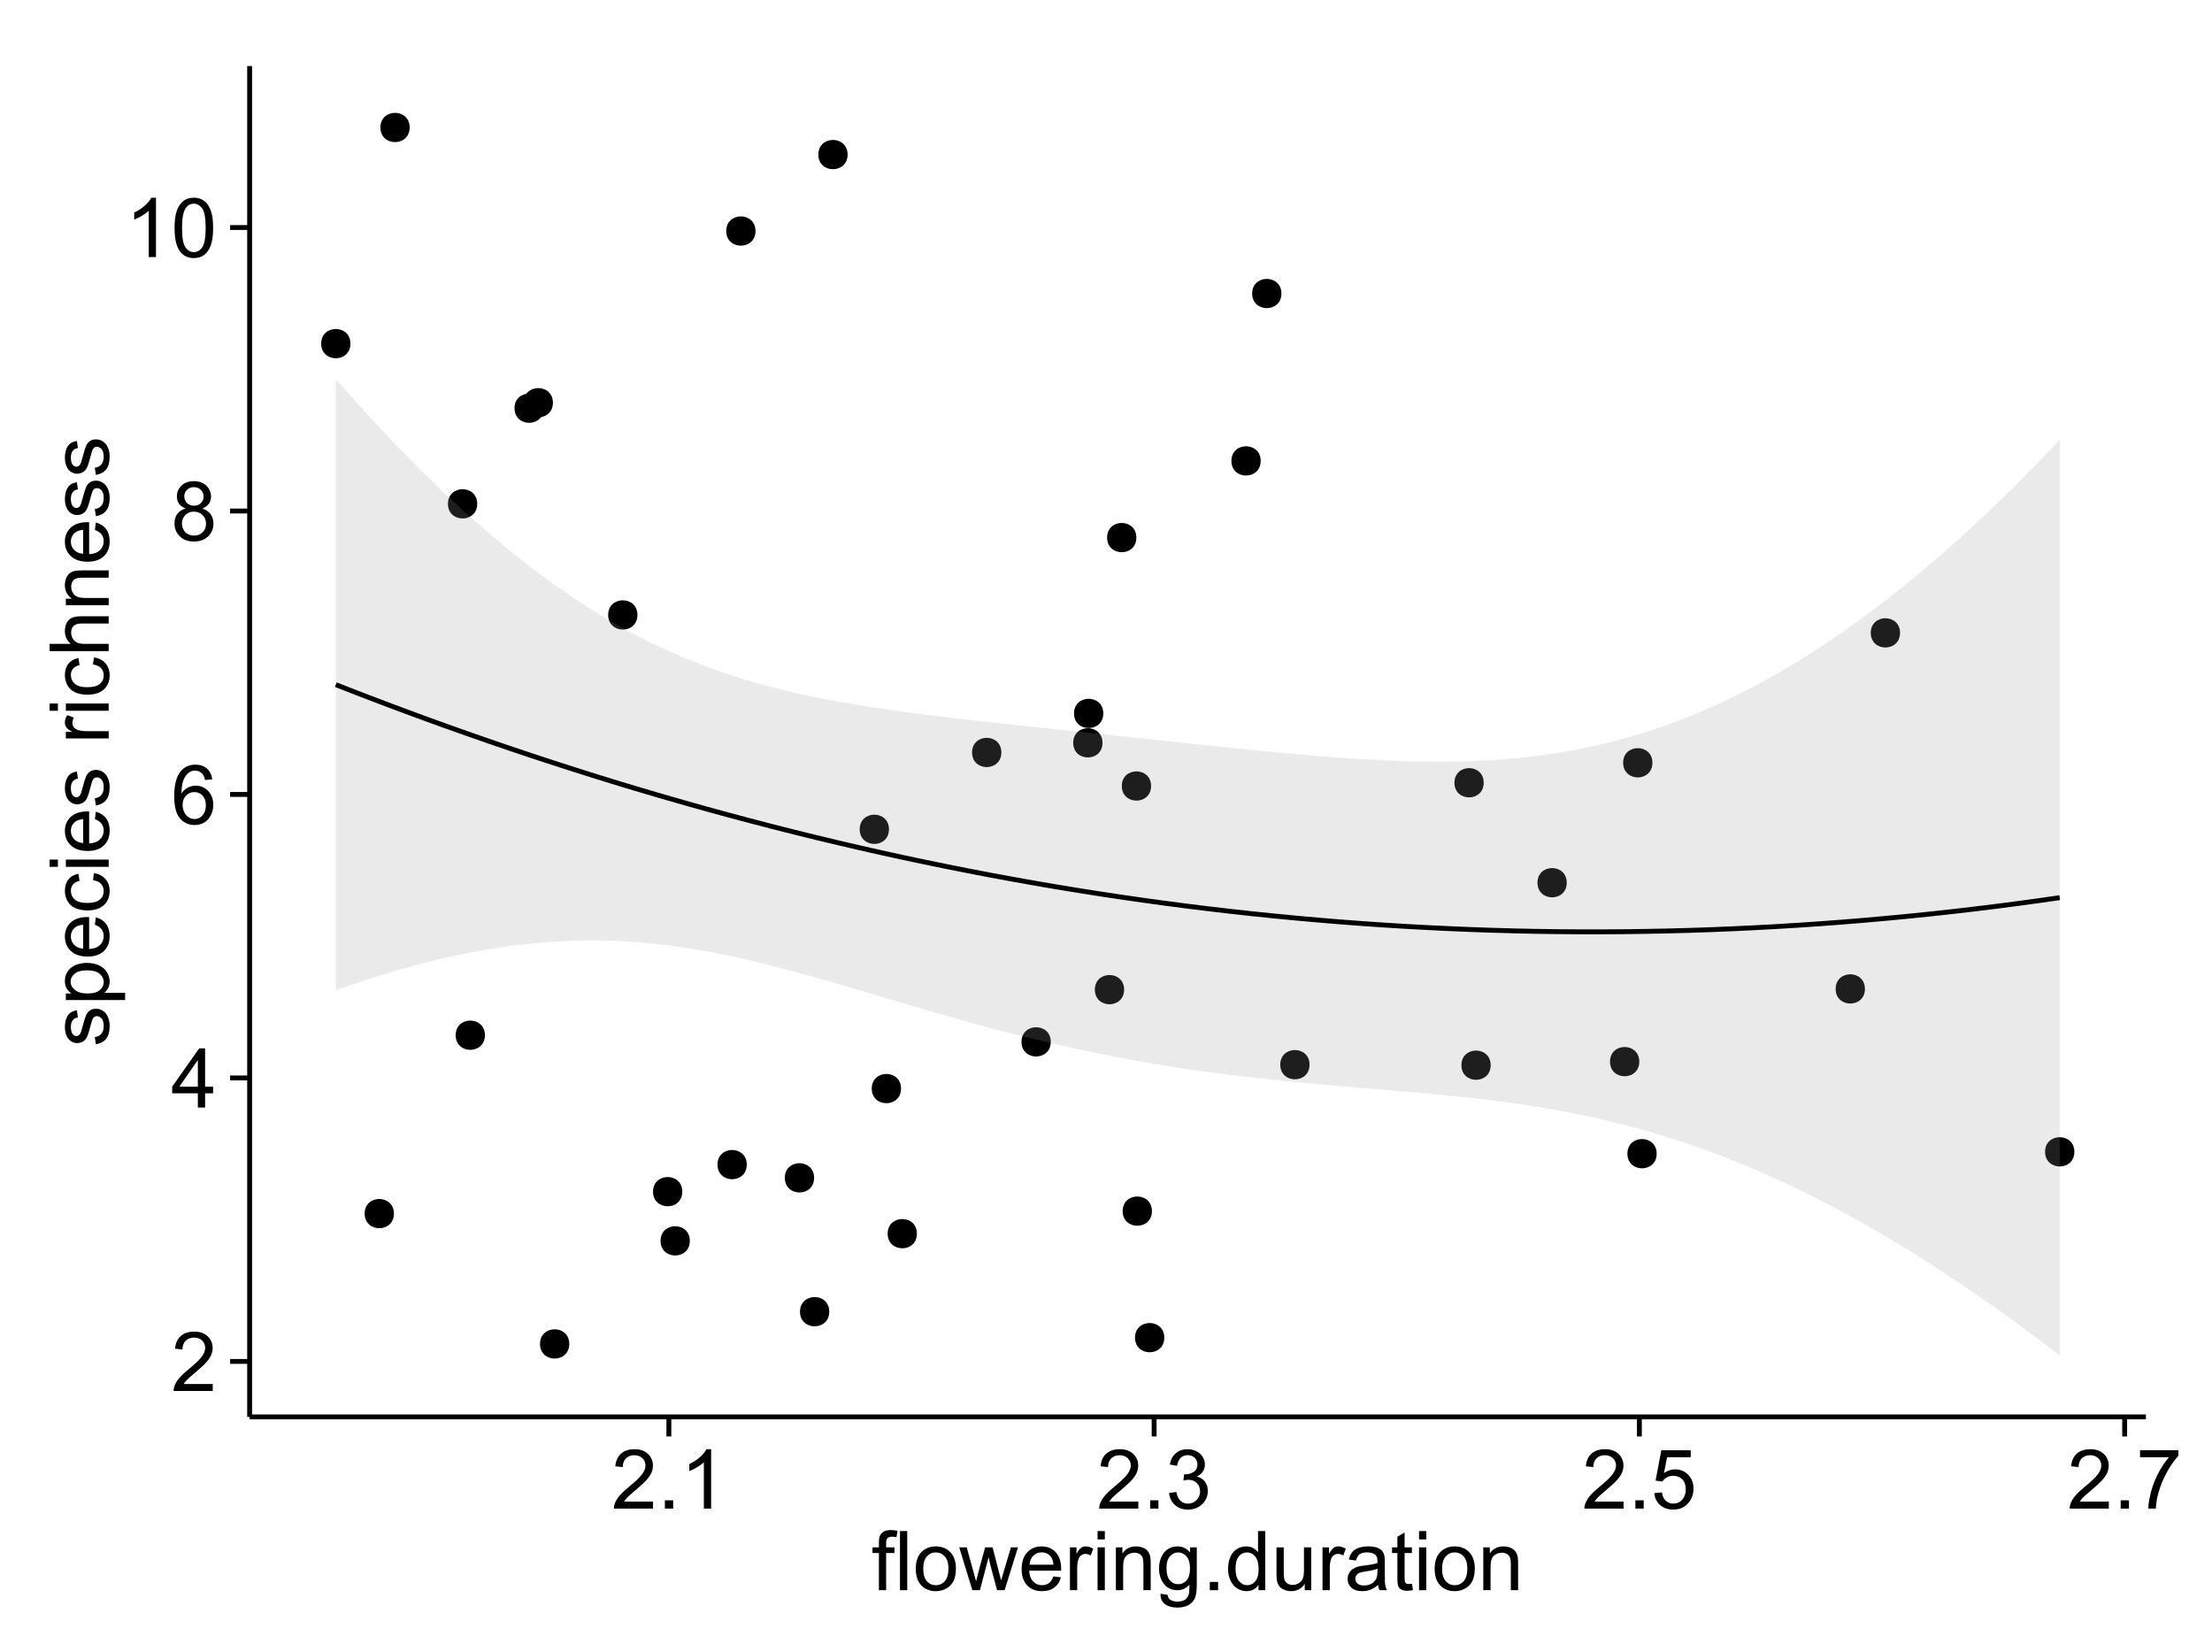 <?xml version="1.0" encoding="UTF-8"?>
<svg xmlns="http://www.w3.org/2000/svg" xmlns:xlink="http://www.w3.org/1999/xlink" width="482pt" height="360pt" viewBox="0 0 482 360" version="1.1">
<defs>
<g>
<symbol overflow="visible" id="glyph0-0">
<path style="stroke:none;" d="M 9.062 -1.52 L 9.062 0 L 0.547 0 C 0.531 -0.379 0.594 -0.742 0.73 -1.098 C 0.945 -1.676 1.293 -2.25 1.77 -2.812 C 2.246 -3.375 2.934 -4.023 3.84 -4.766 C 5.238 -5.906 6.188 -6.816 6.68 -7.492 C 7.172 -8.16 7.418 -8.793 7.418 -9.395 C 7.418 -10.02 7.191 -10.551 6.746 -10.98 C 6.293 -11.41 5.711 -11.625 4.992 -11.629 C 4.23 -11.625 3.621 -11.395 3.164 -10.941 C 2.703 -10.48 2.469 -9.848 2.469 -9.043 L 0.844 -9.211 C 0.953 -10.422 1.371 -11.344 2.102 -11.984 C 2.824 -12.617 3.801 -12.938 5.027 -12.938 C 6.262 -12.938 7.238 -12.594 7.961 -11.91 C 8.68 -11.223 9.039 -10.371 9.043 -9.359 C 9.039 -8.84 8.934 -8.336 8.727 -7.84 C 8.512 -7.34 8.164 -6.812 7.676 -6.266 C 7.188 -5.711 6.375 -4.957 5.238 -4 C 4.285 -3.199 3.676 -2.66 3.41 -2.379 C 3.141 -2.094 2.918 -1.805 2.742 -1.52 Z M 9.062 -1.52 "/>
</symbol>
<symbol overflow="visible" id="glyph0-1">
<path style="stroke:none;" d="M 5.82 0 L 5.82 -3.086 L 0.227 -3.086 L 0.227 -4.535 L 6.109 -12.883 L 7.398 -12.883 L 7.398 -4.535 L 9.141 -4.535 L 9.141 -3.086 L 7.398 -3.086 L 7.398 0 Z M 5.82 -4.535 L 5.82 -10.344 L 1.785 -4.535 Z M 5.82 -4.535 "/>
</symbol>
<symbol overflow="visible" id="glyph0-2">
<path style="stroke:none;" d="M 8.957 -9.73 L 7.383 -9.605 C 7.242 -10.223 7.043 -10.676 6.785 -10.961 C 6.355 -11.41 5.828 -11.637 5.203 -11.637 C 4.695 -11.637 4.25 -11.496 3.875 -11.215 C 3.375 -10.852 2.984 -10.32 2.695 -9.625 C 2.406 -8.926 2.258 -7.934 2.25 -6.645 C 2.629 -7.223 3.094 -7.652 3.645 -7.938 C 4.195 -8.215 4.773 -8.355 5.379 -8.359 C 6.434 -8.355 7.328 -7.969 8.07 -7.195 C 8.809 -6.418 9.18 -5.414 9.184 -4.184 C 9.18 -3.371 9.008 -2.617 8.66 -1.926 C 8.312 -1.23 7.832 -0.699 7.227 -0.332 C 6.613 0.035 5.922 0.215 5.148 0.219 C 3.828 0.215 2.754 -0.266 1.922 -1.234 C 1.09 -2.199 0.672 -3.797 0.676 -6.031 C 0.672 -8.516 1.133 -10.328 2.055 -11.461 C 2.855 -12.445 3.938 -12.938 5.301 -12.938 C 6.312 -12.938 7.141 -12.652 7.789 -12.086 C 8.434 -11.516 8.824 -10.73 8.957 -9.73 Z M 2.496 -4.176 C 2.496 -3.629 2.609 -3.105 2.844 -2.609 C 3.07 -2.109 3.395 -1.73 3.812 -1.473 C 4.227 -1.207 4.664 -1.078 5.125 -1.082 C 5.789 -1.078 6.363 -1.348 6.844 -1.891 C 7.324 -2.426 7.562 -3.156 7.566 -4.086 C 7.562 -4.973 7.328 -5.676 6.855 -6.191 C 6.379 -6.703 5.781 -6.961 5.062 -6.961 C 4.348 -6.961 3.738 -6.703 3.242 -6.191 C 2.742 -5.676 2.496 -5.004 2.496 -4.176 Z M 2.496 -4.176 "/>
</symbol>
<symbol overflow="visible" id="glyph0-3">
<path style="stroke:none;" d="M 3.18 -6.988 C 2.52 -7.227 2.035 -7.57 1.723 -8.016 C 1.406 -8.461 1.246 -8.992 1.25 -9.617 C 1.246 -10.551 1.582 -11.34 2.258 -11.98 C 2.93 -12.617 3.828 -12.938 4.949 -12.938 C 6.07 -12.938 6.977 -12.609 7.664 -11.957 C 8.348 -11.301 8.688 -10.504 8.691 -9.57 C 8.688 -8.969 8.531 -8.449 8.219 -8.012 C 7.902 -7.566 7.426 -7.227 6.793 -6.988 C 7.582 -6.727 8.184 -6.309 8.598 -5.738 C 9.008 -5.16 9.215 -4.477 9.219 -3.684 C 9.215 -2.578 8.828 -1.652 8.051 -0.906 C 7.27 -0.156 6.242 0.215 4.977 0.219 C 3.699 0.215 2.676 -0.156 1.898 -0.91 C 1.117 -1.66 0.727 -2.602 0.73 -3.727 C 0.727 -4.562 0.938 -5.262 1.367 -5.832 C 1.789 -6.395 2.395 -6.781 3.18 -6.988 Z M 2.867 -9.668 C 2.863 -9.059 3.059 -8.559 3.453 -8.172 C 3.844 -7.785 4.355 -7.594 4.984 -7.594 C 5.59 -7.594 6.09 -7.785 6.48 -8.168 C 6.871 -8.551 7.066 -9.02 7.066 -9.578 C 7.066 -10.156 6.863 -10.645 6.465 -11.043 C 6.059 -11.438 5.559 -11.637 4.965 -11.637 C 4.359 -11.637 3.859 -11.441 3.465 -11.055 C 3.062 -10.668 2.863 -10.207 2.867 -9.668 Z M 2.355 -3.719 C 2.355 -3.262 2.461 -2.824 2.676 -2.406 C 2.887 -1.98 3.203 -1.652 3.629 -1.426 C 4.047 -1.191 4.504 -1.078 4.992 -1.082 C 5.746 -1.078 6.367 -1.32 6.863 -1.809 C 7.352 -2.293 7.598 -2.91 7.602 -3.664 C 7.598 -4.422 7.344 -5.055 6.84 -5.555 C 6.332 -6.051 5.699 -6.297 4.938 -6.301 C 4.191 -6.297 3.574 -6.051 3.09 -5.562 C 2.598 -5.066 2.355 -4.453 2.355 -3.719 Z M 2.355 -3.719 "/>
</symbol>
<symbol overflow="visible" id="glyph0-4">
<path style="stroke:none;" d="M 6.707 0 L 5.125 0 L 5.125 -10.082 C 4.742 -9.715 4.242 -9.352 3.625 -8.988 C 3.004 -8.625 2.449 -8.352 1.961 -8.172 L 1.961 -9.703 C 2.844 -10.117 3.617 -10.621 4.281 -11.215 C 4.941 -11.805 5.41 -12.379 5.688 -12.938 L 6.707 -12.938 Z M 6.707 0 "/>
</symbol>
<symbol overflow="visible" id="glyph0-5">
<path style="stroke:none;" d="M 0.746 -6.355 C 0.742 -7.875 0.898 -9.102 1.215 -10.031 C 1.527 -10.961 1.996 -11.676 2.613 -12.18 C 3.23 -12.684 4.008 -12.938 4.949 -12.938 C 5.637 -12.938 6.242 -12.797 6.766 -12.52 C 7.285 -12.238 7.715 -11.836 8.059 -11.316 C 8.395 -10.789 8.664 -10.152 8.859 -9.398 C 9.051 -8.645 9.145 -7.629 9.148 -6.355 C 9.145 -4.84 8.992 -3.617 8.684 -2.691 C 8.371 -1.762 7.906 -1.047 7.289 -0.539 C 6.672 -0.035 5.891 0.215 4.949 0.219 C 3.703 0.215 2.727 -0.227 2.023 -1.117 C 1.168 -2.188 0.742 -3.934 0.746 -6.355 Z M 2.375 -6.355 C 2.371 -4.234 2.621 -2.824 3.117 -2.129 C 3.609 -1.426 4.219 -1.078 4.949 -1.082 C 5.672 -1.078 6.281 -1.43 6.781 -2.137 C 7.273 -2.836 7.523 -4.242 7.523 -6.355 C 7.523 -8.473 7.273 -9.883 6.781 -10.582 C 6.281 -11.277 5.664 -11.625 4.93 -11.629 C 4.199 -11.625 3.621 -11.316 3.191 -10.703 C 2.645 -9.918 2.371 -8.469 2.375 -6.355 Z M 2.375 -6.355 "/>
</symbol>
<symbol overflow="visible" id="glyph0-6">
<path style="stroke:none;" d="M 1.633 0 L 1.633 -1.801 L 3.438 -1.801 L 3.438 0 Z M 1.633 0 "/>
</symbol>
<symbol overflow="visible" id="glyph0-7">
<path style="stroke:none;" d="M 0.758 -3.402 L 2.336 -3.613 C 2.516 -2.711 2.824 -2.062 3.266 -1.672 C 3.699 -1.273 4.23 -1.078 4.859 -1.082 C 5.602 -1.078 6.23 -1.336 6.746 -1.855 C 7.254 -2.367 7.512 -3.004 7.516 -3.77 C 7.512 -4.492 7.273 -5.094 6.801 -5.566 C 6.324 -6.035 5.723 -6.27 4.992 -6.273 C 4.691 -6.27 4.316 -6.211 3.875 -6.102 L 4.051 -7.488 C 4.152 -7.473 4.238 -7.465 4.305 -7.469 C 4.977 -7.465 5.582 -7.641 6.125 -7.996 C 6.66 -8.344 6.93 -8.887 6.934 -9.625 C 6.93 -10.199 6.734 -10.68 6.344 -11.062 C 5.949 -11.445 5.441 -11.637 4.824 -11.637 C 4.207 -11.637 3.695 -11.441 3.285 -11.055 C 2.875 -10.668 2.613 -10.09 2.496 -9.316 L 0.914 -9.598 C 1.105 -10.656 1.543 -11.477 2.23 -12.062 C 2.914 -12.645 3.766 -12.938 4.789 -12.938 C 5.488 -12.938 6.137 -12.785 6.73 -12.484 C 7.32 -12.18 7.773 -11.77 8.09 -11.25 C 8.402 -10.727 8.559 -10.172 8.562 -9.59 C 8.559 -9.031 8.41 -8.523 8.113 -8.066 C 7.812 -7.609 7.371 -7.246 6.785 -6.977 C 7.547 -6.801 8.137 -6.438 8.562 -5.883 C 8.98 -5.328 9.191 -4.633 9.195 -3.805 C 9.191 -2.676 8.781 -1.723 7.965 -0.945 C 7.141 -0.164 6.105 0.223 4.852 0.227 C 3.719 0.223 2.777 -0.109 2.035 -0.781 C 1.285 -1.453 0.859 -2.328 0.758 -3.402 Z M 0.758 -3.402 "/>
</symbol>
<symbol overflow="visible" id="glyph0-8">
<path style="stroke:none;" d="M 0.746 -3.375 L 2.406 -3.516 C 2.527 -2.707 2.812 -2.098 3.266 -1.691 C 3.711 -1.281 4.254 -1.078 4.887 -1.082 C 5.648 -1.078 6.293 -1.363 6.82 -1.941 C 7.344 -2.512 7.605 -3.273 7.609 -4.227 C 7.605 -5.125 7.352 -5.84 6.848 -6.363 C 6.34 -6.883 5.676 -7.141 4.859 -7.145 C 4.344 -7.141 3.887 -7.027 3.48 -6.797 C 3.07 -6.566 2.746 -6.266 2.516 -5.898 L 1.027 -6.09 L 2.277 -12.711 L 8.684 -12.711 L 8.684 -11.195 L 3.543 -11.195 L 2.848 -7.734 C 3.621 -8.273 4.43 -8.543 5.281 -8.543 C 6.402 -8.543 7.352 -8.152 8.129 -7.371 C 8.898 -6.59 9.285 -5.586 9.289 -4.367 C 9.285 -3.195 8.945 -2.188 8.27 -1.344 C 7.441 -0.301 6.316 0.215 4.887 0.219 C 3.715 0.215 2.758 -0.109 2.016 -0.766 C 1.273 -1.418 0.848 -2.289 0.746 -3.375 Z M 0.746 -3.375 "/>
</symbol>
<symbol overflow="visible" id="glyph0-9">
<path style="stroke:none;" d="M 0.852 -11.195 L 0.852 -12.719 L 9.195 -12.719 L 9.195 -11.488 C 8.367 -10.613 7.555 -9.453 6.754 -8.008 C 5.945 -6.559 5.324 -5.07 4.887 -3.543 C 4.57 -2.461 4.367 -1.281 4.281 0 L 2.656 0 C 2.668 -1.012 2.867 -2.234 3.25 -3.672 C 3.629 -5.105 4.176 -6.492 4.891 -7.828 C 5.602 -9.16 6.359 -10.281 7.164 -11.195 Z M 0.852 -11.195 "/>
</symbol>
<symbol overflow="visible" id="glyph0-10">
<path style="stroke:none;" d="M 1.562 0 L 1.562 -8.102 L 0.168 -8.102 L 0.168 -9.336 L 1.562 -9.336 L 1.562 -10.328 C 1.559 -10.949 1.613 -11.414 1.73 -11.727 C 1.879 -12.133 2.148 -12.465 2.535 -12.723 C 2.914 -12.973 3.453 -13.102 4.148 -13.105 C 4.594 -13.102 5.086 -13.047 5.625 -12.945 L 5.387 -11.566 C 5.055 -11.625 4.746 -11.652 4.457 -11.656 C 3.973 -11.652 3.633 -11.551 3.434 -11.348 C 3.234 -11.141 3.133 -10.758 3.137 -10.195 L 3.137 -9.336 L 4.957 -9.336 L 4.957 -8.102 L 3.137 -8.102 L 3.137 0 Z M 1.562 0 "/>
</symbol>
<symbol overflow="visible" id="glyph0-11">
<path style="stroke:none;" d="M 1.152 0 L 1.152 -12.883 L 2.734 -12.883 L 2.734 0 Z M 1.152 0 "/>
</symbol>
<symbol overflow="visible" id="glyph0-12">
<path style="stroke:none;" d="M 0.598 -4.668 C 0.598 -6.391 1.078 -7.672 2.039 -8.508 C 2.84 -9.199 3.816 -9.543 4.977 -9.547 C 6.254 -9.543 7.305 -9.125 8.121 -8.285 C 8.934 -7.441 9.34 -6.277 9.344 -4.797 C 9.34 -3.594 9.16 -2.648 8.801 -1.961 C 8.441 -1.27 7.914 -0.734 7.227 -0.359 C 6.535 0.023 5.785 0.211 4.977 0.211 C 3.664 0.211 2.609 -0.207 1.805 -1.047 C 1 -1.883 0.598 -3.09 0.598 -4.668 Z M 2.223 -4.668 C 2.219 -3.469 2.48 -2.574 3.004 -1.98 C 3.523 -1.387 4.18 -1.09 4.977 -1.09 C 5.758 -1.09 6.41 -1.387 6.934 -1.984 C 7.453 -2.582 7.715 -3.492 7.719 -4.719 C 7.715 -5.871 7.453 -6.746 6.93 -7.344 C 6.402 -7.934 5.75 -8.23 4.977 -8.234 C 4.18 -8.23 3.523 -7.938 3.004 -7.348 C 2.48 -6.754 2.219 -5.859 2.223 -4.668 Z M 2.223 -4.668 "/>
</symbol>
<symbol overflow="visible" id="glyph0-13">
<path style="stroke:none;" d="M 2.91 0 L 0.055 -9.336 L 1.688 -9.336 L 3.172 -3.945 L 3.727 -1.941 C 3.75 -2.039 3.91 -2.684 4.211 -3.867 L 5.695 -9.336 L 7.32 -9.336 L 8.719 -3.922 L 9.184 -2.137 L 9.719 -3.938 L 11.32 -9.336 L 12.859 -9.336 L 9.941 0 L 8.297 0 L 6.812 -5.59 L 6.453 -7.18 L 4.562 0 Z M 2.91 0 "/>
</symbol>
<symbol overflow="visible" id="glyph0-14">
<path style="stroke:none;" d="M 7.578 -3.008 L 9.211 -2.805 C 8.953 -1.848 8.473 -1.105 7.777 -0.578 C 7.078 -0.051 6.188 0.211 5.105 0.211 C 3.738 0.211 2.656 -0.207 1.859 -1.051 C 1.055 -1.887 0.656 -3.066 0.66 -4.586 C 0.656 -6.156 1.059 -7.375 1.871 -8.246 C 2.676 -9.109 3.727 -9.543 5.02 -9.547 C 6.266 -9.543 7.285 -9.117 8.078 -8.27 C 8.867 -7.418 9.262 -6.223 9.266 -4.684 C 9.262 -4.586 9.258 -4.445 9.254 -4.262 L 2.293 -4.262 C 2.348 -3.234 2.641 -2.449 3.164 -1.906 C 3.684 -1.359 4.332 -1.09 5.117 -1.09 C 5.691 -1.09 6.188 -1.242 6.598 -1.547 C 7.008 -1.852 7.332 -2.336 7.578 -3.008 Z M 2.383 -5.562 L 7.594 -5.562 C 7.523 -6.344 7.324 -6.934 6.996 -7.328 C 6.492 -7.934 5.836 -8.238 5.035 -8.242 C 4.305 -8.238 3.695 -7.996 3.203 -7.512 C 2.707 -7.027 2.434 -6.375 2.383 -5.562 Z M 2.383 -5.562 "/>
</symbol>
<symbol overflow="visible" id="glyph0-15">
<path style="stroke:none;" d="M 1.168 0 L 1.168 -9.336 L 2.594 -9.336 L 2.594 -7.918 C 2.953 -8.578 3.289 -9.016 3.598 -9.23 C 3.906 -9.438 4.242 -9.543 4.613 -9.547 C 5.145 -9.543 5.688 -9.375 6.242 -9.035 L 5.695 -7.566 C 5.309 -7.793 4.922 -7.91 4.535 -7.91 C 4.188 -7.91 3.875 -7.805 3.602 -7.598 C 3.324 -7.387 3.129 -7.098 3.016 -6.734 C 2.836 -6.168 2.746 -5.555 2.75 -4.887 L 2.75 0 Z M 1.168 0 "/>
</symbol>
<symbol overflow="visible" id="glyph0-16">
<path style="stroke:none;" d="M 1.195 -11.066 L 1.195 -12.883 L 2.777 -12.883 L 2.777 -11.066 Z M 1.195 0 L 1.195 -9.336 L 2.777 -9.336 L 2.777 0 Z M 1.195 0 "/>
</symbol>
<symbol overflow="visible" id="glyph0-17">
<path style="stroke:none;" d="M 1.188 0 L 1.188 -9.336 L 2.609 -9.336 L 2.609 -8.008 C 3.293 -9.031 4.285 -9.543 5.582 -9.547 C 6.141 -9.543 6.656 -9.441 7.133 -9.242 C 7.602 -9.035 7.957 -8.77 8.191 -8.445 C 8.426 -8.113 8.59 -7.727 8.684 -7.277 C 8.742 -6.98 8.77 -6.465 8.773 -5.738 L 8.773 0 L 7.188 0 L 7.188 -5.68 C 7.184 -6.32 7.121 -6.801 7.004 -7.121 C 6.879 -7.438 6.66 -7.695 6.348 -7.887 C 6.031 -8.074 5.664 -8.168 5.246 -8.172 C 4.566 -8.168 3.984 -7.953 3.5 -7.531 C 3.008 -7.102 2.766 -6.293 2.77 -5.098 L 2.77 0 Z M 1.188 0 "/>
</symbol>
<symbol overflow="visible" id="glyph0-18">
<path style="stroke:none;" d="M 0.898 0.773 L 2.434 1 C 2.496 1.473 2.676 1.82 2.969 2.039 C 3.359 2.328 3.895 2.473 4.578 2.477 C 5.309 2.473 5.875 2.328 6.277 2.039 C 6.672 1.746 6.941 1.336 7.086 0.809 C 7.164 0.484 7.203 -0.191 7.199 -1.223 C 6.504 -0.406 5.641 0 4.613 0 C 3.324 0 2.332 -0.461 1.633 -1.387 C 0.926 -2.312 0.574 -3.422 0.578 -4.719 C 0.574 -5.605 0.734 -6.43 1.062 -7.184 C 1.383 -7.934 1.852 -8.516 2.465 -8.93 C 3.074 -9.34 3.793 -9.543 4.625 -9.547 C 5.719 -9.543 6.629 -9.098 7.348 -8.211 L 7.348 -9.336 L 8.805 -9.336 L 8.805 -1.266 C 8.801 0.188 8.652 1.215 8.359 1.824 C 8.062 2.426 7.594 2.906 6.953 3.262 C 6.309 3.609 5.52 3.785 4.586 3.789 C 3.473 3.785 2.574 3.535 1.887 3.035 C 1.199 2.535 0.867 1.781 0.898 0.773 Z M 2.207 -4.836 C 2.203 -3.605 2.445 -2.711 2.934 -2.152 C 3.418 -1.586 4.027 -1.305 4.766 -1.309 C 5.484 -1.305 6.094 -1.586 6.59 -2.148 C 7.078 -2.707 7.324 -3.586 7.328 -4.781 C 7.324 -5.922 7.07 -6.781 6.566 -7.363 C 6.059 -7.941 5.449 -8.23 4.738 -8.234 C 4.031 -8.23 3.434 -7.945 2.945 -7.379 C 2.449 -6.805 2.203 -5.957 2.207 -4.836 Z M 2.207 -4.836 "/>
</symbol>
<symbol overflow="visible" id="glyph0-19">
<path style="stroke:none;" d="M 7.242 0 L 7.242 -1.18 C 6.648 -0.25 5.777 0.211 4.633 0.211 C 3.887 0.211 3.203 0.008 2.578 -0.402 C 1.953 -0.812 1.469 -1.387 1.129 -2.121 C 0.785 -2.855 0.613 -3.699 0.617 -4.656 C 0.613 -5.586 0.77 -6.43 1.082 -7.191 C 1.391 -7.949 1.855 -8.531 2.477 -8.938 C 3.098 -9.34 3.793 -9.543 4.562 -9.547 C 5.121 -9.543 5.621 -9.426 6.062 -9.188 C 6.5 -8.949 6.859 -8.641 7.137 -8.262 L 7.137 -12.883 L 8.711 -12.883 L 8.711 0 Z M 2.242 -4.656 C 2.238 -3.461 2.488 -2.566 2.996 -1.977 C 3.496 -1.383 4.094 -1.09 4.781 -1.09 C 5.473 -1.09 6.059 -1.371 6.543 -1.938 C 7.023 -2.5 7.266 -3.363 7.27 -4.527 C 7.266 -5.801 7.02 -6.738 6.531 -7.336 C 6.035 -7.934 5.43 -8.23 4.711 -8.234 C 4.008 -8.23 3.418 -7.945 2.949 -7.371 C 2.473 -6.797 2.238 -5.891 2.242 -4.656 Z M 2.242 -4.656 "/>
</symbol>
<symbol overflow="visible" id="glyph0-20">
<path style="stroke:none;" d="M 7.305 0 L 7.305 -1.371 C 6.574 -0.316 5.586 0.211 4.344 0.211 C 3.789 0.211 3.273 0.105 2.797 -0.105 C 2.316 -0.316 1.965 -0.578 1.734 -0.898 C 1.504 -1.215 1.34 -1.609 1.25 -2.074 C 1.18 -2.383 1.148 -2.875 1.152 -3.551 L 1.152 -9.336 L 2.734 -9.336 L 2.734 -4.156 C 2.73 -3.328 2.762 -2.773 2.828 -2.488 C 2.926 -2.07 3.137 -1.742 3.461 -1.508 C 3.781 -1.266 4.18 -1.148 4.656 -1.152 C 5.129 -1.148 5.574 -1.27 5.992 -1.516 C 6.406 -1.758 6.699 -2.09 6.875 -2.508 C 7.047 -2.926 7.137 -3.531 7.137 -4.332 L 7.137 -9.336 L 8.719 -9.336 L 8.719 0 Z M 7.305 0 "/>
</symbol>
<symbol overflow="visible" id="glyph0-21">
<path style="stroke:none;" d="M 7.277 -1.152 C 6.691 -0.652 6.125 -0.301 5.586 -0.098 C 5.039 0.109 4.457 0.211 3.84 0.211 C 2.812 0.211 2.027 -0.039 1.477 -0.539 C 0.922 -1.039 0.645 -1.68 0.648 -2.461 C 0.645 -2.918 0.75 -3.336 0.961 -3.715 C 1.168 -4.09 1.438 -4.391 1.777 -4.621 C 2.113 -4.848 2.496 -5.02 2.918 -5.141 C 3.227 -5.219 3.695 -5.301 4.324 -5.379 C 5.602 -5.531 6.539 -5.711 7.145 -5.922 C 7.148 -6.137 7.152 -6.273 7.156 -6.336 C 7.152 -6.977 7.004 -7.434 6.707 -7.699 C 6.301 -8.055 5.699 -8.23 4.906 -8.234 C 4.156 -8.23 3.609 -8.102 3.258 -7.844 C 2.902 -7.582 2.637 -7.121 2.469 -6.461 L 0.922 -6.672 C 1.059 -7.332 1.293 -7.867 1.617 -8.273 C 1.938 -8.68 2.402 -8.992 3.016 -9.215 C 3.621 -9.434 4.328 -9.543 5.133 -9.547 C 5.93 -9.543 6.574 -9.449 7.074 -9.266 C 7.566 -9.074 7.934 -8.84 8.172 -8.555 C 8.402 -8.27 8.566 -7.91 8.664 -7.48 C 8.715 -7.207 8.742 -6.719 8.746 -6.02 L 8.746 -3.91 C 8.742 -2.434 8.773 -1.504 8.844 -1.117 C 8.906 -0.727 9.043 -0.355 9.246 0 L 7.594 0 C 7.43 -0.328 7.324 -0.711 7.277 -1.152 Z M 7.145 -4.684 C 6.566 -4.445 5.707 -4.246 4.562 -4.086 C 3.91 -3.988 3.449 -3.883 3.18 -3.77 C 2.91 -3.648 2.703 -3.477 2.555 -3.254 C 2.406 -3.027 2.332 -2.777 2.336 -2.504 C 2.332 -2.078 2.492 -1.727 2.816 -1.449 C 3.133 -1.164 3.602 -1.023 4.219 -1.027 C 4.828 -1.023 5.367 -1.156 5.844 -1.426 C 6.312 -1.691 6.664 -2.059 6.891 -2.523 C 7.059 -2.879 7.141 -3.406 7.145 -4.105 Z M 7.145 -4.684 "/>
</symbol>
<symbol overflow="visible" id="glyph0-22">
<path style="stroke:none;" d="M 4.641 -1.414 L 4.867 -0.016 C 4.422 0.078 4.023 0.121 3.672 0.125 C 3.098 0.121 2.652 0.035 2.336 -0.148 C 2.02 -0.328 1.797 -0.566 1.668 -0.863 C 1.539 -1.156 1.477 -1.781 1.477 -2.734 L 1.477 -8.102 L 0.316 -8.102 L 0.316 -9.336 L 1.477 -9.336 L 1.477 -11.645 L 3.051 -12.594 L 3.051 -9.336 L 4.641 -9.336 L 4.641 -8.102 L 3.051 -8.102 L 3.051 -2.645 C 3.047 -2.191 3.074 -1.902 3.133 -1.773 C 3.188 -1.645 3.277 -1.543 3.406 -1.465 C 3.527 -1.387 3.707 -1.348 3.945 -1.352 C 4.117 -1.348 4.352 -1.367 4.641 -1.414 Z M 4.641 -1.414 "/>
</symbol>
<symbol overflow="visible" id="glyph1-0">
<path style="stroke:none;" d="M -2.785 -0.555 L -3.031 -2.117 C -2.402 -2.203 -1.922 -2.449 -1.59 -2.852 C -1.254 -3.25 -1.09 -3.812 -1.09 -4.535 C -1.09 -5.262 -1.234 -5.801 -1.531 -6.152 C -1.824 -6.504 -2.172 -6.68 -2.574 -6.68 C -2.926 -6.68 -3.207 -6.523 -3.418 -6.215 C -3.555 -5.996 -3.734 -5.457 -3.953 -4.598 C -4.246 -3.434 -4.5 -2.629 -4.715 -2.184 C -4.926 -1.734 -5.223 -1.395 -5.602 -1.164 C -5.98 -0.93 -6.398 -0.812 -6.855 -0.816 C -7.27 -0.812 -7.652 -0.91 -8.012 -1.102 C -8.363 -1.293 -8.66 -1.551 -8.895 -1.883 C -9.074 -2.125 -9.227 -2.461 -9.355 -2.887 C -9.48 -3.309 -9.543 -3.766 -9.547 -4.254 C -9.543 -4.984 -9.438 -5.625 -9.23 -6.184 C -9.016 -6.734 -8.73 -7.145 -8.371 -7.41 C -8.008 -7.672 -7.527 -7.852 -6.926 -7.953 L -6.715 -6.406 C -7.195 -6.332 -7.57 -6.129 -7.84 -5.797 C -8.105 -5.457 -8.238 -4.98 -8.242 -4.367 C -8.238 -3.637 -8.117 -3.121 -7.883 -2.812 C -7.641 -2.5 -7.359 -2.344 -7.039 -2.348 C -6.832 -2.344 -6.648 -2.406 -6.484 -2.539 C -6.312 -2.664 -6.172 -2.867 -6.062 -3.148 C -6.004 -3.301 -5.871 -3.766 -5.66 -4.543 C -5.359 -5.66 -5.113 -6.441 -4.926 -6.887 C -4.734 -7.324 -4.457 -7.672 -4.094 -7.926 C -3.73 -8.176 -3.281 -8.301 -2.742 -8.305 C -2.211 -8.301 -1.711 -8.148 -1.25 -7.844 C -0.781 -7.535 -0.422 -7.09 -0.172 -6.512 C 0.086 -5.926 0.211 -5.27 0.211 -4.543 C 0.211 -3.328 -0.039 -2.406 -0.543 -1.77 C -1.047 -1.133 -1.793 -0.727 -2.785 -0.555 Z M -2.785 -0.555 "/>
</symbol>
<symbol overflow="visible" id="glyph1-1">
<path style="stroke:none;" d="M 3.578 -1.188 L -9.336 -1.188 L -9.336 -2.629 L -8.121 -2.629 C -8.594 -2.965 -8.949 -3.348 -9.188 -3.777 C -9.426 -4.203 -9.543 -4.723 -9.547 -5.336 C -9.543 -6.129 -9.34 -6.832 -8.93 -7.445 C -8.516 -8.051 -7.934 -8.512 -7.191 -8.824 C -6.441 -9.133 -5.625 -9.285 -4.738 -9.289 C -3.781 -9.285 -2.922 -9.113 -2.156 -8.773 C -1.391 -8.43 -0.805 -7.934 -0.398 -7.281 C 0.008 -6.625 0.211 -5.938 0.211 -5.219 C 0.211 -4.691 0.102 -4.219 -0.121 -3.801 C -0.344 -3.379 -0.625 -3.035 -0.965 -2.77 L 3.578 -2.77 Z M -4.613 -2.621 C -3.41 -2.613 -2.523 -2.855 -1.949 -3.348 C -1.375 -3.832 -1.09 -4.422 -1.09 -5.117 C -1.09 -5.816 -1.387 -6.418 -1.98 -6.922 C -2.574 -7.418 -3.496 -7.668 -4.746 -7.672 C -5.934 -7.668 -6.824 -7.426 -7.418 -6.938 C -8.008 -6.449 -8.301 -5.863 -8.305 -5.188 C -8.301 -4.508 -7.988 -3.914 -7.359 -3.398 C -6.727 -2.879 -5.809 -2.617 -4.613 -2.621 Z M -4.613 -2.621 "/>
</symbol>
<symbol overflow="visible" id="glyph1-2">
<path style="stroke:none;" d="M -3.004 -7.578 L -2.805 -9.211 C -1.848 -8.953 -1.105 -8.473 -0.578 -7.777 C -0.051 -7.078 0.211 -6.188 0.211 -5.105 C 0.211 -3.738 -0.207 -2.656 -1.051 -1.859 C -1.887 -1.055 -3.066 -0.656 -4.586 -0.66 C -6.156 -0.656 -7.375 -1.059 -8.246 -1.871 C -9.109 -2.676 -9.543 -3.727 -9.547 -5.02 C -9.543 -6.266 -9.117 -7.285 -8.27 -8.078 C -7.418 -8.867 -6.223 -9.262 -4.684 -9.266 C -4.586 -9.262 -4.445 -9.258 -4.262 -9.254 L -4.262 -2.293 C -3.234 -2.348 -2.449 -2.641 -1.906 -3.164 C -1.359 -3.684 -1.09 -4.332 -1.09 -5.117 C -1.09 -5.691 -1.242 -6.188 -1.547 -6.598 C -1.852 -7.008 -2.336 -7.332 -3.004 -7.578 Z M -5.562 -2.383 L -5.562 -7.594 C -6.344 -7.523 -6.934 -7.324 -7.328 -6.996 C -7.934 -6.492 -8.238 -5.836 -8.242 -5.035 C -8.238 -4.305 -7.996 -3.695 -7.512 -3.203 C -7.027 -2.707 -6.375 -2.434 -5.562 -2.383 Z M -5.562 -2.383 "/>
</symbol>
<symbol overflow="visible" id="glyph1-3">
<path style="stroke:none;" d="M -3.418 -7.277 L -3.215 -8.832 C -2.141 -8.66 -1.301 -8.227 -0.699 -7.527 C -0.09 -6.824 0.211 -5.965 0.211 -4.949 C 0.211 -3.668 -0.203 -2.641 -1.039 -1.867 C -1.871 -1.09 -3.07 -0.703 -4.633 -0.703 C -5.637 -0.703 -6.52 -0.867 -7.277 -1.203 C -8.031 -1.535 -8.598 -2.047 -8.977 -2.73 C -9.355 -3.41 -9.543 -4.152 -9.547 -4.957 C -9.543 -5.969 -9.289 -6.797 -8.777 -7.441 C -8.262 -8.086 -7.531 -8.5 -6.59 -8.684 L -6.355 -7.145 C -6.98 -6.996 -7.453 -6.738 -7.77 -6.367 C -8.082 -5.992 -8.238 -5.543 -8.242 -5.02 C -8.238 -4.219 -7.953 -3.57 -7.387 -3.074 C -6.812 -2.574 -5.91 -2.324 -4.676 -2.328 C -3.422 -2.324 -2.508 -2.566 -1.941 -3.047 C -1.371 -3.527 -1.09 -4.152 -1.09 -4.93 C -1.09 -5.547 -1.277 -6.066 -1.66 -6.484 C -2.035 -6.898 -2.621 -7.164 -3.418 -7.277 Z M -3.418 -7.277 "/>
</symbol>
<symbol overflow="visible" id="glyph1-4">
<path style="stroke:none;" d="M -11.066 -1.195 L -12.883 -1.195 L -12.883 -2.777 L -11.066 -2.777 Z M 0 -1.195 L -9.336 -1.195 L -9.336 -2.777 L 0 -2.777 Z M 0 -1.195 "/>
</symbol>
<symbol overflow="visible" id="glyph1-5">
<path style="stroke:none;" d=""/>
</symbol>
<symbol overflow="visible" id="glyph1-6">
<path style="stroke:none;" d="M 0 -1.168 L -9.336 -1.168 L -9.336 -2.594 L -7.918 -2.594 C -8.578 -2.953 -9.016 -3.289 -9.23 -3.598 C -9.438 -3.906 -9.543 -4.242 -9.547 -4.613 C -9.543 -5.145 -9.375 -5.688 -9.035 -6.242 L -7.566 -5.695 C -7.793 -5.309 -7.91 -4.922 -7.91 -4.535 C -7.91 -4.188 -7.805 -3.875 -7.598 -3.602 C -7.387 -3.324 -7.098 -3.129 -6.734 -3.016 C -6.168 -2.836 -5.555 -2.746 -4.887 -2.75 L 0 -2.75 Z M 0 -1.168 "/>
</symbol>
<symbol overflow="visible" id="glyph1-7">
<path style="stroke:none;" d="M 0 -1.188 L -12.883 -1.188 L -12.883 -2.77 L -8.262 -2.77 C -9.117 -3.504 -9.543 -4.434 -9.547 -5.562 C -9.543 -6.25 -9.406 -6.852 -9.137 -7.363 C -8.859 -7.871 -8.484 -8.234 -8.004 -8.457 C -7.523 -8.676 -6.824 -8.789 -5.914 -8.789 L 0 -8.789 L 0 -7.207 L -5.914 -7.207 C -6.703 -7.207 -7.281 -7.035 -7.641 -6.691 C -8 -6.348 -8.18 -5.863 -8.184 -5.238 C -8.18 -4.77 -8.059 -4.328 -7.816 -3.914 C -7.574 -3.5 -7.242 -3.203 -6.828 -3.031 C -6.406 -2.852 -5.832 -2.766 -5.105 -2.77 L 0 -2.77 Z M 0 -1.188 "/>
</symbol>
<symbol overflow="visible" id="glyph1-8">
<path style="stroke:none;" d="M 0 -1.188 L -9.336 -1.188 L -9.336 -2.609 L -8.008 -2.609 C -9.031 -3.293 -9.543 -4.285 -9.547 -5.582 C -9.543 -6.141 -9.441 -6.656 -9.242 -7.133 C -9.035 -7.602 -8.77 -7.957 -8.445 -8.191 C -8.113 -8.426 -7.727 -8.59 -7.277 -8.684 C -6.98 -8.742 -6.465 -8.77 -5.738 -8.773 L 0 -8.773 L 0 -7.188 L -5.68 -7.188 C -6.32 -7.184 -6.801 -7.121 -7.121 -7.004 C -7.438 -6.879 -7.695 -6.66 -7.887 -6.348 C -8.074 -6.031 -8.168 -5.664 -8.172 -5.246 C -8.168 -4.57 -7.953 -3.992 -7.531 -3.504 C -7.102 -3.012 -6.293 -2.766 -5.098 -2.77 L 0 -2.77 Z M 0 -1.188 "/>
</symbol>
</g>
<clipPath id="clip1">
  <path d="M 54.395 14.398 L 468.602 14.398 L 468.602 309.734 L 54.395 309.734 Z M 54.395 14.398 "/>
</clipPath>
</defs>
<g id="surface2886">
<rect x="0" y="0" width="482" height="360" style="fill:rgb(100%,100%,100%);fill-opacity:1;stroke:none;"/>
<rect x="0" y="0" width="482" height="360" style="fill:rgb(100%,100%,100%);fill-opacity:1;stroke:none;"/>
<path style="fill:none;stroke-width:1.063;stroke-linecap:round;stroke-linejoin:round;stroke:rgb(100%,100%,100%);stroke-opacity:1;stroke-miterlimit:10;" d="M 0 360 L 482 360 L 482 0 L 0 0 Z M 0 360 "/>
<g clip-path="url(#clip1)" clip-rule="nonzero">
<path style=" stroke:none;fill-rule:nonzero;fill:rgb(100%,100%,100%);fill-opacity:1;" d="M 54.395 308.734 L 467.602 308.734 L 467.602 14.398 L 54.395 14.398 Z M 54.395 308.734 "/>
<path style=" stroke:none;fill-rule:nonzero;fill:rgb(0%,0%,0%);fill-opacity:1;" d="M 249.758 171.262 C 249.758 174.098 245.508 174.098 245.508 171.262 C 245.508 168.43 249.758 168.43 249.758 171.262 "/>
<path style=" stroke:none;fill-rule:nonzero;fill:rgb(0%,0%,0%);fill-opacity:1;" d="M 405.309 215.48 C 405.309 218.312 401.055 218.312 401.055 215.48 C 401.055 212.645 405.309 212.645 405.309 215.48 "/>
<path style=" stroke:none;fill-rule:nonzero;fill:rgb(0%,0%,0%);fill-opacity:1;" d="M 249.945 263.895 C 249.945 266.73 245.695 266.73 245.695 263.895 C 245.695 261.059 249.945 261.059 249.945 263.895 "/>
<path style=" stroke:none;fill-rule:nonzero;fill:rgb(0%,0%,0%);fill-opacity:1;" d="M 359.004 166.203 C 359.004 169.039 354.75 169.039 354.75 166.203 C 354.75 163.371 359.004 163.371 359.004 166.203 "/>
<path style=" stroke:none;fill-rule:nonzero;fill:rgb(0%,0%,0%);fill-opacity:1;" d="M 273.641 100.426 C 273.641 103.262 269.387 103.262 269.387 100.426 C 269.387 97.594 273.641 97.594 273.641 100.426 "/>
<path style=" stroke:none;fill-rule:nonzero;fill:rgb(0%,0%,0%);fill-opacity:1;" d="M 340.336 192.336 C 340.336 195.172 336.082 195.172 336.082 192.336 C 336.082 189.5 340.336 189.5 340.336 192.336 "/>
<path style=" stroke:none;fill-rule:nonzero;fill:rgb(0%,0%,0%);fill-opacity:1;" d="M 119.418 87.75 C 119.418 90.582 115.164 90.582 115.164 87.75 C 115.164 84.914 119.418 84.914 119.418 87.75 "/>
<path style=" stroke:none;fill-rule:nonzero;fill:rgb(0%,0%,0%);fill-opacity:1;" d="M 102.926 109.781 C 102.926 112.617 98.672 112.617 98.672 109.781 C 98.672 106.949 102.926 106.949 102.926 109.781 "/>
<path style=" stroke:none;fill-rule:nonzero;fill:rgb(0%,0%,0%);fill-opacity:1;" d="M 284.289 231.984 C 284.289 234.82 280.035 234.82 280.035 231.984 C 280.035 229.148 284.289 229.148 284.289 231.984 "/>
<path style=" stroke:none;fill-rule:nonzero;fill:rgb(0%,0%,0%);fill-opacity:1;" d="M 356.137 231.32 C 356.137 234.156 351.887 234.156 351.887 231.32 C 351.887 228.488 356.137 228.488 356.137 231.32 "/>
<path style=" stroke:none;fill-rule:nonzero;fill:rgb(0%,0%,0%);fill-opacity:1;" d="M 246.555 117.137 C 246.555 119.973 242.305 119.973 242.305 117.137 C 242.305 114.301 246.555 114.301 246.555 117.137 "/>
<path style=" stroke:none;fill-rule:nonzero;fill:rgb(0%,0%,0%);fill-opacity:1;" d="M 239.172 161.855 C 239.172 164.691 234.918 164.691 234.918 161.855 C 234.918 159.023 239.172 159.023 239.172 161.855 "/>
<path style=" stroke:none;fill-rule:nonzero;fill:rgb(0%,0%,0%);fill-opacity:1;" d="M 217.133 163.953 C 217.133 166.789 212.883 166.789 212.883 163.953 C 212.883 161.117 217.133 161.117 217.133 163.953 "/>
<path style=" stroke:none;fill-rule:nonzero;fill:rgb(0%,0%,0%);fill-opacity:1;" d="M 278.16 63.957 C 278.16 66.789 273.91 66.789 273.91 63.957 C 273.91 61.121 278.16 61.121 278.16 63.957 "/>
<path style=" stroke:none;fill-rule:nonzero;fill:rgb(0%,0%,0%);fill-opacity:1;" d="M 163.562 50.34 C 163.562 53.176 159.309 53.176 159.309 50.34 C 159.309 47.504 163.562 47.504 163.562 50.34 "/>
<path style=" stroke:none;fill-rule:nonzero;fill:rgb(0%,0%,0%);fill-opacity:1;" d="M 227.902 227.016 C 227.902 229.848 223.648 229.848 223.648 227.016 C 223.648 224.18 227.902 224.18 227.902 227.016 "/>
<path style=" stroke:none;fill-rule:nonzero;fill:rgb(0%,0%,0%);fill-opacity:1;" d="M 161.656 253.758 C 161.656 256.594 157.406 256.594 157.406 253.758 C 157.406 250.926 161.656 250.926 161.656 253.758 "/>
<path style=" stroke:none;fill-rule:nonzero;fill:rgb(0%,0%,0%);fill-opacity:1;" d="M 88.203 27.777 C 88.203 30.613 83.953 30.613 83.953 27.777 C 83.953 24.945 88.203 24.945 88.203 27.777 "/>
<path style=" stroke:none;fill-rule:nonzero;fill:rgb(0%,0%,0%);fill-opacity:1;" d="M 137.836 133.992 C 137.836 136.828 133.582 136.828 133.582 133.992 C 133.582 131.156 137.836 131.156 137.836 133.992 "/>
<path style=" stroke:none;fill-rule:nonzero;fill:rgb(0%,0%,0%);fill-opacity:1;" d="M 323.758 232.094 C 323.758 234.93 319.508 234.93 319.508 232.094 C 319.508 229.262 323.758 229.262 323.758 232.094 "/>
<path style=" stroke:none;fill-rule:nonzero;fill:rgb(0%,0%,0%);fill-opacity:1;" d="M 412.957 137.898 C 412.957 140.734 408.707 140.734 408.707 137.898 C 408.707 135.062 412.957 135.062 412.957 137.898 "/>
<path style=" stroke:none;fill-rule:nonzero;fill:rgb(0%,0%,0%);fill-opacity:1;" d="M 75.301 74.875 C 75.301 77.711 71.051 77.711 71.051 74.875 C 71.051 72.039 75.301 72.039 75.301 74.875 "/>
<path style=" stroke:none;fill-rule:nonzero;fill:rgb(0%,0%,0%);fill-opacity:1;" d="M 198.734 268.809 C 198.734 271.641 194.484 271.641 194.484 268.809 C 194.484 265.973 198.734 265.973 198.734 268.809 "/>
<path style=" stroke:none;fill-rule:nonzero;fill:rgb(0%,0%,0%);fill-opacity:1;" d="M 122.984 292.832 C 122.984 295.664 118.73 295.664 118.73 292.832 C 118.73 289.996 122.984 289.996 122.984 292.832 "/>
<path style=" stroke:none;fill-rule:nonzero;fill:rgb(0%,0%,0%);fill-opacity:1;" d="M 183.633 33.68 C 183.633 36.516 179.383 36.516 179.383 33.68 C 179.383 30.848 183.633 30.848 183.633 33.68 "/>
<path style=" stroke:none;fill-rule:nonzero;fill:rgb(0%,0%,0%);fill-opacity:1;" d="M 117.434 88.941 C 117.434 91.777 113.18 91.777 113.18 88.941 C 113.18 86.105 117.434 86.105 117.434 88.941 "/>
<path style=" stroke:none;fill-rule:nonzero;fill:rgb(0%,0%,0%);fill-opacity:1;" d="M 195.273 237.191 C 195.273 240.027 191.023 240.027 191.023 237.191 C 191.023 234.355 195.273 234.355 195.273 237.191 "/>
<path style=" stroke:none;fill-rule:nonzero;fill:rgb(0%,0%,0%);fill-opacity:1;" d="M 84.77 264.434 C 84.77 267.27 80.52 267.27 80.52 264.434 C 80.52 261.598 84.77 261.598 84.77 264.434 "/>
<path style=" stroke:none;fill-rule:nonzero;fill:rgb(0%,0%,0%);fill-opacity:1;" d="M 104.602 225.566 C 104.602 228.398 100.352 228.398 100.352 225.566 C 100.352 222.73 104.602 222.73 104.602 225.566 "/>
<path style=" stroke:none;fill-rule:nonzero;fill:rgb(0%,0%,0%);fill-opacity:1;" d="M 176.332 256.641 C 176.332 259.477 172.082 259.477 172.082 256.641 C 172.082 253.805 176.332 253.805 176.332 256.641 "/>
<path style=" stroke:none;fill-rule:nonzero;fill:rgb(0%,0%,0%);fill-opacity:1;" d="M 239.348 155.449 C 239.348 158.281 235.094 158.281 235.094 155.449 C 235.094 152.613 239.348 152.613 239.348 155.449 "/>
<path style=" stroke:none;fill-rule:nonzero;fill:rgb(0%,0%,0%);fill-opacity:1;" d="M 243.887 215.637 C 243.887 218.469 239.633 218.469 239.633 215.637 C 239.633 212.801 243.887 212.801 243.887 215.637 "/>
<path style=" stroke:none;fill-rule:nonzero;fill:rgb(0%,0%,0%);fill-opacity:1;" d="M 359.93 251.379 C 359.93 254.215 355.676 254.215 355.676 251.379 C 355.676 248.543 359.93 248.543 359.93 251.379 "/>
<path style=" stroke:none;fill-rule:nonzero;fill:rgb(0%,0%,0%);fill-opacity:1;" d="M 252.641 291.465 C 252.641 294.297 248.391 294.297 248.391 291.465 C 248.391 288.629 252.641 288.629 252.641 291.465 "/>
<path style=" stroke:none;fill-rule:nonzero;fill:rgb(0%,0%,0%);fill-opacity:1;" d="M 322.238 170.559 C 322.238 173.391 317.988 173.391 317.988 170.559 C 317.988 167.723 322.238 167.723 322.238 170.559 "/>
<path style=" stroke:none;fill-rule:nonzero;fill:rgb(0%,0%,0%);fill-opacity:1;" d="M 192.645 180.699 C 192.645 183.531 188.395 183.531 188.395 180.699 C 188.395 177.863 192.645 177.863 192.645 180.699 "/>
<path style=" stroke:none;fill-rule:nonzero;fill:rgb(0%,0%,0%);fill-opacity:1;" d="M 450.945 250.973 C 450.945 253.809 446.691 253.809 446.691 250.973 C 446.691 248.141 450.945 248.141 450.945 250.973 "/>
<path style=" stroke:none;fill-rule:nonzero;fill:rgb(0%,0%,0%);fill-opacity:1;" d="M 149.254 270.375 C 149.254 273.211 145 273.211 145 270.375 C 145 267.539 149.254 267.539 149.254 270.375 "/>
<path style=" stroke:none;fill-rule:nonzero;fill:rgb(0%,0%,0%);fill-opacity:1;" d="M 147.609 259.656 C 147.609 262.488 143.359 262.488 143.359 259.656 C 143.359 256.82 147.609 256.82 147.609 259.656 "/>
<path style=" stroke:none;fill-rule:nonzero;fill:rgb(0%,0%,0%);fill-opacity:1;" d="M 179.637 285.809 C 179.637 288.641 175.383 288.641 175.383 285.809 C 175.383 282.973 179.637 282.973 179.637 285.809 "/>
<path style=" stroke:none;fill-rule:nonzero;fill:rgb(0%,0%,0%);fill-opacity:1;" d="M 250.824 171.262 C 250.824 175.516 244.445 175.516 244.445 171.262 C 244.445 167.012 250.824 167.012 250.824 171.262 "/>
<path style=" stroke:none;fill-rule:nonzero;fill:rgb(0%,0%,0%);fill-opacity:1;" d="M 406.371 215.48 C 406.371 219.73 399.992 219.73 399.992 215.48 C 399.992 211.227 406.371 211.227 406.371 215.48 "/>
<path style=" stroke:none;fill-rule:nonzero;fill:rgb(0%,0%,0%);fill-opacity:1;" d="M 251.008 263.895 C 251.008 268.148 244.629 268.148 244.629 263.895 C 244.629 259.645 251.008 259.645 251.008 263.895 "/>
<path style=" stroke:none;fill-rule:nonzero;fill:rgb(0%,0%,0%);fill-opacity:1;" d="M 360.066 166.203 C 360.066 170.457 353.688 170.457 353.688 166.203 C 353.688 161.953 360.066 161.953 360.066 166.203 "/>
<path style=" stroke:none;fill-rule:nonzero;fill:rgb(0%,0%,0%);fill-opacity:1;" d="M 274.703 100.426 C 274.703 104.68 268.324 104.68 268.324 100.426 C 268.324 96.176 274.703 96.176 274.703 100.426 "/>
<path style=" stroke:none;fill-rule:nonzero;fill:rgb(0%,0%,0%);fill-opacity:1;" d="M 341.398 192.336 C 341.398 196.586 335.02 196.586 335.02 192.336 C 335.02 188.082 341.398 188.082 341.398 192.336 "/>
<path style=" stroke:none;fill-rule:nonzero;fill:rgb(0%,0%,0%);fill-opacity:1;" d="M 120.48 87.75 C 120.48 92 114.102 92 114.102 87.75 C 114.102 83.496 120.48 83.496 120.48 87.75 "/>
<path style=" stroke:none;fill-rule:nonzero;fill:rgb(0%,0%,0%);fill-opacity:1;" d="M 103.988 109.781 C 103.988 114.035 97.609 114.035 97.609 109.781 C 97.609 105.531 103.988 105.531 103.988 109.781 "/>
<path style=" stroke:none;fill-rule:nonzero;fill:rgb(0%,0%,0%);fill-opacity:1;" d="M 285.352 231.984 C 285.352 236.238 278.973 236.238 278.973 231.984 C 278.973 227.734 285.352 227.734 285.352 231.984 "/>
<path style=" stroke:none;fill-rule:nonzero;fill:rgb(0%,0%,0%);fill-opacity:1;" d="M 357.199 231.32 C 357.199 235.574 350.824 235.574 350.824 231.32 C 350.824 227.07 357.199 227.07 357.199 231.32 "/>
<path style=" stroke:none;fill-rule:nonzero;fill:rgb(0%,0%,0%);fill-opacity:1;" d="M 247.617 117.137 C 247.617 121.391 241.242 121.391 241.242 117.137 C 241.242 112.887 247.617 112.887 247.617 117.137 "/>
<path style=" stroke:none;fill-rule:nonzero;fill:rgb(0%,0%,0%);fill-opacity:1;" d="M 240.234 161.855 C 240.234 166.109 233.855 166.109 233.855 161.855 C 233.855 157.605 240.234 157.605 240.234 161.855 "/>
<path style=" stroke:none;fill-rule:nonzero;fill:rgb(0%,0%,0%);fill-opacity:1;" d="M 218.195 163.953 C 218.195 168.207 211.816 168.207 211.816 163.953 C 211.816 159.703 218.195 159.703 218.195 163.953 "/>
<path style=" stroke:none;fill-rule:nonzero;fill:rgb(0%,0%,0%);fill-opacity:1;" d="M 279.223 63.957 C 279.223 68.207 272.848 68.207 272.848 63.957 C 272.848 59.703 279.223 59.703 279.223 63.957 "/>
<path style=" stroke:none;fill-rule:nonzero;fill:rgb(0%,0%,0%);fill-opacity:1;" d="M 164.625 50.34 C 164.625 54.594 158.246 54.594 158.246 50.34 C 158.246 46.09 164.625 46.09 164.625 50.34 "/>
<path style=" stroke:none;fill-rule:nonzero;fill:rgb(0%,0%,0%);fill-opacity:1;" d="M 228.965 227.016 C 228.965 231.266 222.586 231.266 222.586 227.016 C 222.586 222.762 228.965 222.762 228.965 227.016 "/>
<path style=" stroke:none;fill-rule:nonzero;fill:rgb(0%,0%,0%);fill-opacity:1;" d="M 162.723 253.758 C 162.723 258.012 156.344 258.012 156.344 253.758 C 156.344 249.508 162.723 249.508 162.723 253.758 "/>
<path style=" stroke:none;fill-rule:nonzero;fill:rgb(0%,0%,0%);fill-opacity:1;" d="M 89.266 27.777 C 89.266 32.031 82.891 32.031 82.891 27.777 C 82.891 23.527 89.266 23.527 89.266 27.777 "/>
<path style=" stroke:none;fill-rule:nonzero;fill:rgb(0%,0%,0%);fill-opacity:1;" d="M 138.898 133.992 C 138.898 138.242 132.52 138.242 132.52 133.992 C 132.52 129.738 138.898 129.738 138.898 133.992 "/>
<path style=" stroke:none;fill-rule:nonzero;fill:rgb(0%,0%,0%);fill-opacity:1;" d="M 324.82 232.094 C 324.82 236.348 318.445 236.348 318.445 232.094 C 318.445 227.844 324.82 227.844 324.82 232.094 "/>
<path style=" stroke:none;fill-rule:nonzero;fill:rgb(0%,0%,0%);fill-opacity:1;" d="M 414.023 137.898 C 414.023 142.148 407.645 142.148 407.645 137.898 C 407.645 133.645 414.023 133.645 414.023 137.898 "/>
<path style=" stroke:none;fill-rule:nonzero;fill:rgb(0%,0%,0%);fill-opacity:1;" d="M 76.363 74.875 C 76.363 79.125 69.984 79.125 69.984 74.875 C 69.984 70.621 76.363 70.621 76.363 74.875 "/>
<path style=" stroke:none;fill-rule:nonzero;fill:rgb(0%,0%,0%);fill-opacity:1;" d="M 199.797 268.809 C 199.797 273.059 193.422 273.059 193.422 268.809 C 193.422 264.555 199.797 264.555 199.797 268.809 "/>
<path style=" stroke:none;fill-rule:nonzero;fill:rgb(0%,0%,0%);fill-opacity:1;" d="M 124.047 292.832 C 124.047 297.082 117.668 297.082 117.668 292.832 C 117.668 288.578 124.047 288.578 124.047 292.832 "/>
<path style=" stroke:none;fill-rule:nonzero;fill:rgb(0%,0%,0%);fill-opacity:1;" d="M 184.695 33.68 C 184.695 37.934 178.32 37.934 178.32 33.68 C 178.32 29.43 184.695 29.43 184.695 33.68 "/>
<path style=" stroke:none;fill-rule:nonzero;fill:rgb(0%,0%,0%);fill-opacity:1;" d="M 118.496 88.941 C 118.496 93.191 112.117 93.191 112.117 88.941 C 112.117 84.688 118.496 84.688 118.496 88.941 "/>
<path style=" stroke:none;fill-rule:nonzero;fill:rgb(0%,0%,0%);fill-opacity:1;" d="M 196.336 237.191 C 196.336 241.445 189.957 241.445 189.957 237.191 C 189.957 232.941 196.336 232.941 196.336 237.191 "/>
<path style=" stroke:none;fill-rule:nonzero;fill:rgb(0%,0%,0%);fill-opacity:1;" d="M 85.836 264.434 C 85.836 268.684 79.457 268.684 79.457 264.434 C 79.457 260.18 85.836 260.18 85.836 264.434 "/>
<path style=" stroke:none;fill-rule:nonzero;fill:rgb(0%,0%,0%);fill-opacity:1;" d="M 105.664 225.566 C 105.664 229.816 99.289 229.816 99.289 225.566 C 99.289 221.312 105.664 221.312 105.664 225.566 "/>
<path style=" stroke:none;fill-rule:nonzero;fill:rgb(0%,0%,0%);fill-opacity:1;" d="M 177.395 256.641 C 177.395 260.891 171.016 260.891 171.016 256.641 C 171.016 252.387 177.395 252.387 177.395 256.641 "/>
<path style=" stroke:none;fill-rule:nonzero;fill:rgb(0%,0%,0%);fill-opacity:1;" d="M 240.41 155.449 C 240.41 159.699 234.031 159.699 234.031 155.449 C 234.031 151.195 240.41 151.195 240.41 155.449 "/>
<path style=" stroke:none;fill-rule:nonzero;fill:rgb(0%,0%,0%);fill-opacity:1;" d="M 244.949 215.637 C 244.949 219.887 238.57 219.887 238.57 215.637 C 238.57 211.383 244.949 211.383 244.949 215.637 "/>
<path style=" stroke:none;fill-rule:nonzero;fill:rgb(0%,0%,0%);fill-opacity:1;" d="M 360.992 251.379 C 360.992 255.633 354.613 255.633 354.613 251.379 C 354.613 247.129 360.992 247.129 360.992 251.379 "/>
<path style=" stroke:none;fill-rule:nonzero;fill:rgb(0%,0%,0%);fill-opacity:1;" d="M 253.703 291.465 C 253.703 295.715 247.324 295.715 247.324 291.465 C 247.324 287.211 253.703 287.211 253.703 291.465 "/>
<path style=" stroke:none;fill-rule:nonzero;fill:rgb(0%,0%,0%);fill-opacity:1;" d="M 323.301 170.559 C 323.301 174.809 316.926 174.809 316.926 170.559 C 316.926 166.305 323.301 166.305 323.301 170.559 "/>
<path style=" stroke:none;fill-rule:nonzero;fill:rgb(0%,0%,0%);fill-opacity:1;" d="M 193.707 180.699 C 193.707 184.949 187.328 184.949 187.328 180.699 C 187.328 176.445 193.707 176.445 193.707 180.699 "/>
<path style=" stroke:none;fill-rule:nonzero;fill:rgb(0%,0%,0%);fill-opacity:1;" d="M 452.008 250.973 C 452.008 255.227 445.629 255.227 445.629 250.973 C 445.629 246.723 452.008 246.723 452.008 250.973 "/>
<path style=" stroke:none;fill-rule:nonzero;fill:rgb(0%,0%,0%);fill-opacity:1;" d="M 150.316 270.375 C 150.316 274.625 143.938 274.625 143.938 270.375 C 143.938 266.121 150.316 266.121 150.316 270.375 "/>
<path style=" stroke:none;fill-rule:nonzero;fill:rgb(0%,0%,0%);fill-opacity:1;" d="M 148.672 259.656 C 148.672 263.906 142.297 263.906 142.297 259.656 C 142.297 255.402 148.672 255.402 148.672 259.656 "/>
<path style=" stroke:none;fill-rule:nonzero;fill:rgb(0%,0%,0%);fill-opacity:1;" d="M 180.699 285.809 C 180.699 290.059 174.32 290.059 174.32 285.809 C 174.32 281.555 180.699 281.555 180.699 285.809 "/>
<path style=" stroke:none;fill-rule:nonzero;fill:rgb(60%,60%,60%);fill-opacity:0.2;" d="M 73.176 82.598 L 77.93 87.969 L 82.684 93.156 L 87.441 98.152 L 92.195 102.953 L 96.949 107.555 L 101.703 111.953 L 106.461 116.137 L 111.215 120.105 L 115.969 123.848 L 120.727 127.359 L 125.48 130.633 L 130.234 133.672 L 134.988 136.465 L 139.746 139.02 L 144.5 141.34 L 149.254 143.43 L 154.008 145.305 L 158.766 146.973 L 163.52 148.449 L 168.273 149.762 L 173.031 150.918 L 177.785 151.945 L 182.539 152.855 L 187.293 153.672 L 192.051 154.41 L 196.805 155.086 L 201.559 155.707 L 206.312 156.293 L 211.07 156.848 L 215.824 157.379 L 220.578 157.898 L 225.336 158.406 L 230.09 158.91 L 234.844 159.41 L 239.598 159.914 L 244.355 160.418 L 249.109 160.926 L 258.617 161.934 L 263.375 162.438 L 268.129 162.93 L 272.883 163.41 L 277.641 163.871 L 282.395 164.312 L 287.148 164.719 L 291.902 165.086 L 296.66 165.402 L 301.414 165.656 L 306.168 165.844 L 310.922 165.945 L 315.68 165.949 L 320.434 165.844 L 325.188 165.613 L 329.945 165.25 L 334.699 164.738 L 339.453 164.062 L 344.207 163.219 L 348.965 162.195 L 353.719 160.984 L 358.473 159.578 L 363.227 157.977 L 367.984 156.168 L 372.738 154.16 L 377.492 151.949 L 382.25 149.535 L 387.004 146.918 L 391.758 144.105 L 396.512 141.094 L 401.27 137.891 L 406.023 134.492 L 410.777 130.91 L 415.531 127.145 L 420.289 123.195 L 425.043 119.066 L 429.797 114.762 L 434.555 110.281 L 439.309 105.633 L 444.062 100.812 L 448.816 95.828 L 448.816 295.355 L 444.062 291.73 L 439.309 288.203 L 434.555 284.785 L 429.797 281.469 L 425.043 278.266 L 420.289 275.172 L 415.531 272.191 L 410.777 269.328 L 406.023 266.582 L 401.27 263.961 L 396.512 261.465 L 391.758 259.098 L 387.004 256.863 L 382.25 254.762 L 377.492 252.797 L 372.738 250.969 L 367.984 249.281 L 363.227 247.73 L 358.473 246.312 L 353.719 245.031 L 348.965 243.883 L 344.207 242.852 L 339.453 241.938 L 334.699 241.129 L 329.945 240.414 L 325.188 239.785 L 320.434 239.227 L 315.68 238.727 L 310.922 238.27 L 306.168 237.848 L 301.414 237.441 L 296.66 237.043 L 291.902 236.641 L 287.148 236.219 L 282.395 235.777 L 277.641 235.301 L 272.883 234.785 L 268.129 234.219 L 263.375 233.602 L 258.617 232.93 L 253.863 232.195 L 249.109 231.395 L 244.355 230.531 L 239.598 229.598 L 234.844 228.602 L 230.09 227.539 L 225.336 226.414 L 220.578 225.23 L 215.824 223.988 L 211.07 222.695 L 206.312 221.359 L 201.559 219.988 L 196.805 218.59 L 192.051 217.18 L 187.293 215.77 L 182.539 214.371 L 177.785 213.004 L 173.031 211.688 L 168.273 210.438 L 163.52 209.27 L 158.766 208.211 L 154.008 207.273 L 149.254 206.477 L 144.5 205.836 L 139.746 205.355 L 134.988 205.047 L 130.234 204.914 L 125.48 204.953 L 120.727 205.172 L 115.969 205.559 L 111.215 206.113 L 106.461 206.824 L 101.703 207.691 L 96.949 208.703 L 92.195 209.859 L 87.441 211.148 L 82.684 212.562 L 77.93 214.105 L 73.176 215.766 Z M 73.176 82.598 "/>
<path style="fill:none;stroke-width:1.063;stroke-linecap:butt;stroke-linejoin:round;stroke:rgb(0%,0%,0%);stroke-opacity:1;stroke-miterlimit:1;" d="M 73.176 149.184 L 77.93 151.039 L 82.684 152.859 L 87.441 154.648 L 92.195 156.406 L 96.949 158.129 L 101.703 159.82 L 106.461 161.48 L 111.215 163.109 L 115.969 164.703 L 120.727 166.266 L 125.48 167.793 L 130.234 169.293 L 134.988 170.758 L 139.746 172.188 L 144.5 173.586 L 149.254 174.953 L 154.008 176.289 L 158.766 177.59 L 163.52 178.859 L 168.273 180.098 L 173.031 181.301 L 177.785 182.477 L 182.539 183.613 L 187.293 184.723 L 192.051 185.797 L 196.805 186.84 L 201.559 187.848 L 206.312 188.824 L 211.07 189.77 L 215.824 190.684 L 220.578 191.562 L 225.336 192.41 L 230.09 193.227 L 234.844 194.008 L 239.598 194.758 L 244.355 195.473 L 249.109 196.16 L 253.863 196.812 L 258.617 197.434 L 263.375 198.02 L 268.129 198.574 L 272.883 199.098 L 277.641 199.586 L 282.395 200.043 L 287.148 200.469 L 291.902 200.863 L 296.66 201.223 L 301.414 201.551 L 306.168 201.844 L 310.922 202.105 L 315.68 202.336 L 320.434 202.535 L 325.188 202.699 L 329.945 202.832 L 334.699 202.934 L 339.453 203 L 344.207 203.035 L 348.965 203.039 L 353.719 203.008 L 358.473 202.945 L 363.227 202.852 L 367.984 202.727 L 372.738 202.566 L 377.492 202.375 L 382.25 202.148 L 387.004 201.891 L 391.758 201.602 L 396.512 201.281 L 401.27 200.926 L 406.023 200.539 L 410.777 200.117 L 415.531 199.668 L 420.289 199.184 L 425.043 198.664 L 429.797 198.117 L 434.555 197.535 L 439.309 196.918 L 444.062 196.273 L 448.816 195.594 "/>
</g>
<path style="fill:none;stroke-width:1.063;stroke-linecap:butt;stroke-linejoin:round;stroke:rgb(0%,0%,0%);stroke-opacity:1;stroke-miterlimit:10;" d="M 54.395 308.734 L 54.395 14.398 "/>
<g style="fill:rgb(0%,0%,0%);fill-opacity:1;">
  <use xlink:href="#glyph0-0" x="37.293" y="303.082"/>
</g>
<g style="fill:rgb(0%,0%,0%);fill-opacity:1;">
  <use xlink:href="#glyph0-1" x="37.293" y="241.316"/>
</g>
<g style="fill:rgb(0%,0%,0%);fill-opacity:1;">
  <use xlink:href="#glyph0-2" x="37.293" y="179.547"/>
</g>
<g style="fill:rgb(0%,0%,0%);fill-opacity:1;">
  <use xlink:href="#glyph0-3" x="37.293" y="117.781"/>
</g>
<g style="fill:rgb(0%,0%,0%);fill-opacity:1;">
  <use xlink:href="#glyph0-4" x="27.281" y="56.016"/>
  <use xlink:href="#glyph0-5" x="37.292" y="56.016"/>
</g>
<path style="fill:none;stroke-width:1.063;stroke-linecap:butt;stroke-linejoin:round;stroke:rgb(0%,0%,0%);stroke-opacity:1;stroke-miterlimit:10;" d="M 50.141 296.641 L 54.395 296.641 "/>
<path style="fill:none;stroke-width:1.063;stroke-linecap:butt;stroke-linejoin:round;stroke:rgb(0%,0%,0%);stroke-opacity:1;stroke-miterlimit:10;" d="M 50.141 234.871 L 54.395 234.871 "/>
<path style="fill:none;stroke-width:1.063;stroke-linecap:butt;stroke-linejoin:round;stroke:rgb(0%,0%,0%);stroke-opacity:1;stroke-miterlimit:10;" d="M 50.141 173.105 L 54.395 173.105 "/>
<path style="fill:none;stroke-width:1.063;stroke-linecap:butt;stroke-linejoin:round;stroke:rgb(0%,0%,0%);stroke-opacity:1;stroke-miterlimit:10;" d="M 50.141 111.34 L 54.395 111.34 "/>
<path style="fill:none;stroke-width:1.063;stroke-linecap:butt;stroke-linejoin:round;stroke:rgb(0%,0%,0%);stroke-opacity:1;stroke-miterlimit:10;" d="M 50.141 49.574 L 54.395 49.574 "/>
<path style="fill:none;stroke-width:1.063;stroke-linecap:butt;stroke-linejoin:round;stroke:rgb(0%,0%,0%);stroke-opacity:1;stroke-miterlimit:10;" d="M 54.395 308.734 L 467.602 308.734 "/>
<path style="fill:none;stroke-width:1.063;stroke-linecap:butt;stroke-linejoin:round;stroke:rgb(0%,0%,0%);stroke-opacity:1;stroke-miterlimit:10;" d="M 145.746 312.988 L 145.746 308.734 "/>
<path style="fill:none;stroke-width:1.063;stroke-linecap:butt;stroke-linejoin:round;stroke:rgb(0%,0%,0%);stroke-opacity:1;stroke-miterlimit:10;" d="M 251.488 312.988 L 251.488 308.734 "/>
<path style="fill:none;stroke-width:1.063;stroke-linecap:butt;stroke-linejoin:round;stroke:rgb(0%,0%,0%);stroke-opacity:1;stroke-miterlimit:10;" d="M 357.227 312.988 L 357.227 308.734 "/>
<path style="fill:none;stroke-width:1.063;stroke-linecap:butt;stroke-linejoin:round;stroke:rgb(0%,0%,0%);stroke-opacity:1;stroke-miterlimit:10;" d="M 462.969 312.988 L 462.969 308.734 "/>
<g style="fill:rgb(0%,0%,0%);fill-opacity:1;">
  <use xlink:href="#glyph0-0" x="133.234" y="328.707"/>
  <use xlink:href="#glyph0-6" x="143.245" y="328.707"/>
  <use xlink:href="#glyph0-4" x="148.246" y="328.707"/>
</g>
<g style="fill:rgb(0%,0%,0%);fill-opacity:1;">
  <use xlink:href="#glyph0-0" x="238.977" y="328.707"/>
  <use xlink:href="#glyph0-6" x="248.987" y="328.707"/>
  <use xlink:href="#glyph0-7" x="253.988" y="328.707"/>
</g>
<g style="fill:rgb(0%,0%,0%);fill-opacity:1;">
  <use xlink:href="#glyph0-0" x="344.715" y="328.707"/>
  <use xlink:href="#glyph0-6" x="354.726" y="328.707"/>
  <use xlink:href="#glyph0-8" x="359.727" y="328.707"/>
</g>
<g style="fill:rgb(0%,0%,0%);fill-opacity:1;">
  <use xlink:href="#glyph0-0" x="450.457" y="328.707"/>
  <use xlink:href="#glyph0-6" x="460.468" y="328.707"/>
  <use xlink:href="#glyph0-9" x="465.469" y="328.707"/>
</g>
<g style="fill:rgb(0%,0%,0%);fill-opacity:1;">
  <use xlink:href="#glyph0-10" x="189.953" y="346.492"/>
  <use xlink:href="#glyph0-11" x="194.954" y="346.492"/>
  <use xlink:href="#glyph0-12" x="198.953" y="346.492"/>
  <use xlink:href="#glyph0-13" x="208.964" y="346.492"/>
  <use xlink:href="#glyph0-14" x="221.963" y="346.492"/>
  <use xlink:href="#glyph0-15" x="231.974" y="346.492"/>
  <use xlink:href="#glyph0-16" x="237.968" y="346.492"/>
  <use xlink:href="#glyph0-17" x="241.967" y="346.492"/>
  <use xlink:href="#glyph0-18" x="251.978" y="346.492"/>
  <use xlink:href="#glyph0-6" x="261.988" y="346.492"/>
  <use xlink:href="#glyph0-19" x="266.989" y="346.492"/>
  <use xlink:href="#glyph0-20" x="277" y="346.492"/>
  <use xlink:href="#glyph0-15" x="287.011" y="346.492"/>
  <use xlink:href="#glyph0-21" x="293.005" y="346.492"/>
  <use xlink:href="#glyph0-22" x="303.016" y="346.492"/>
  <use xlink:href="#glyph0-16" x="308.017" y="346.492"/>
  <use xlink:href="#glyph0-12" x="312.016" y="346.492"/>
  <use xlink:href="#glyph0-17" x="322.026" y="346.492"/>
</g>
<g style="fill:rgb(0%,0%,0%);fill-opacity:1;">
  <use xlink:href="#glyph1-0" x="23.684" y="228.094"/>
  <use xlink:href="#glyph1-1" x="23.684" y="219.094"/>
  <use xlink:href="#glyph1-2" x="23.684" y="209.083"/>
  <use xlink:href="#glyph1-3" x="23.684" y="199.072"/>
  <use xlink:href="#glyph1-4" x="23.684" y="190.072"/>
  <use xlink:href="#glyph1-2" x="23.684" y="186.073"/>
  <use xlink:href="#glyph1-0" x="23.684" y="176.062"/>
  <use xlink:href="#glyph1-5" x="23.684" y="167.062"/>
  <use xlink:href="#glyph1-6" x="23.684" y="162.062"/>
  <use xlink:href="#glyph1-4" x="23.684" y="156.067"/>
  <use xlink:href="#glyph1-3" x="23.684" y="152.068"/>
  <use xlink:href="#glyph1-7" x="23.684" y="143.068"/>
  <use xlink:href="#glyph1-8" x="23.684" y="133.058"/>
  <use xlink:href="#glyph1-2" x="23.684" y="123.047"/>
  <use xlink:href="#glyph1-0" x="23.684" y="113.036"/>
  <use xlink:href="#glyph1-0" x="23.684" y="104.036"/>
</g>
</g>
</svg>
